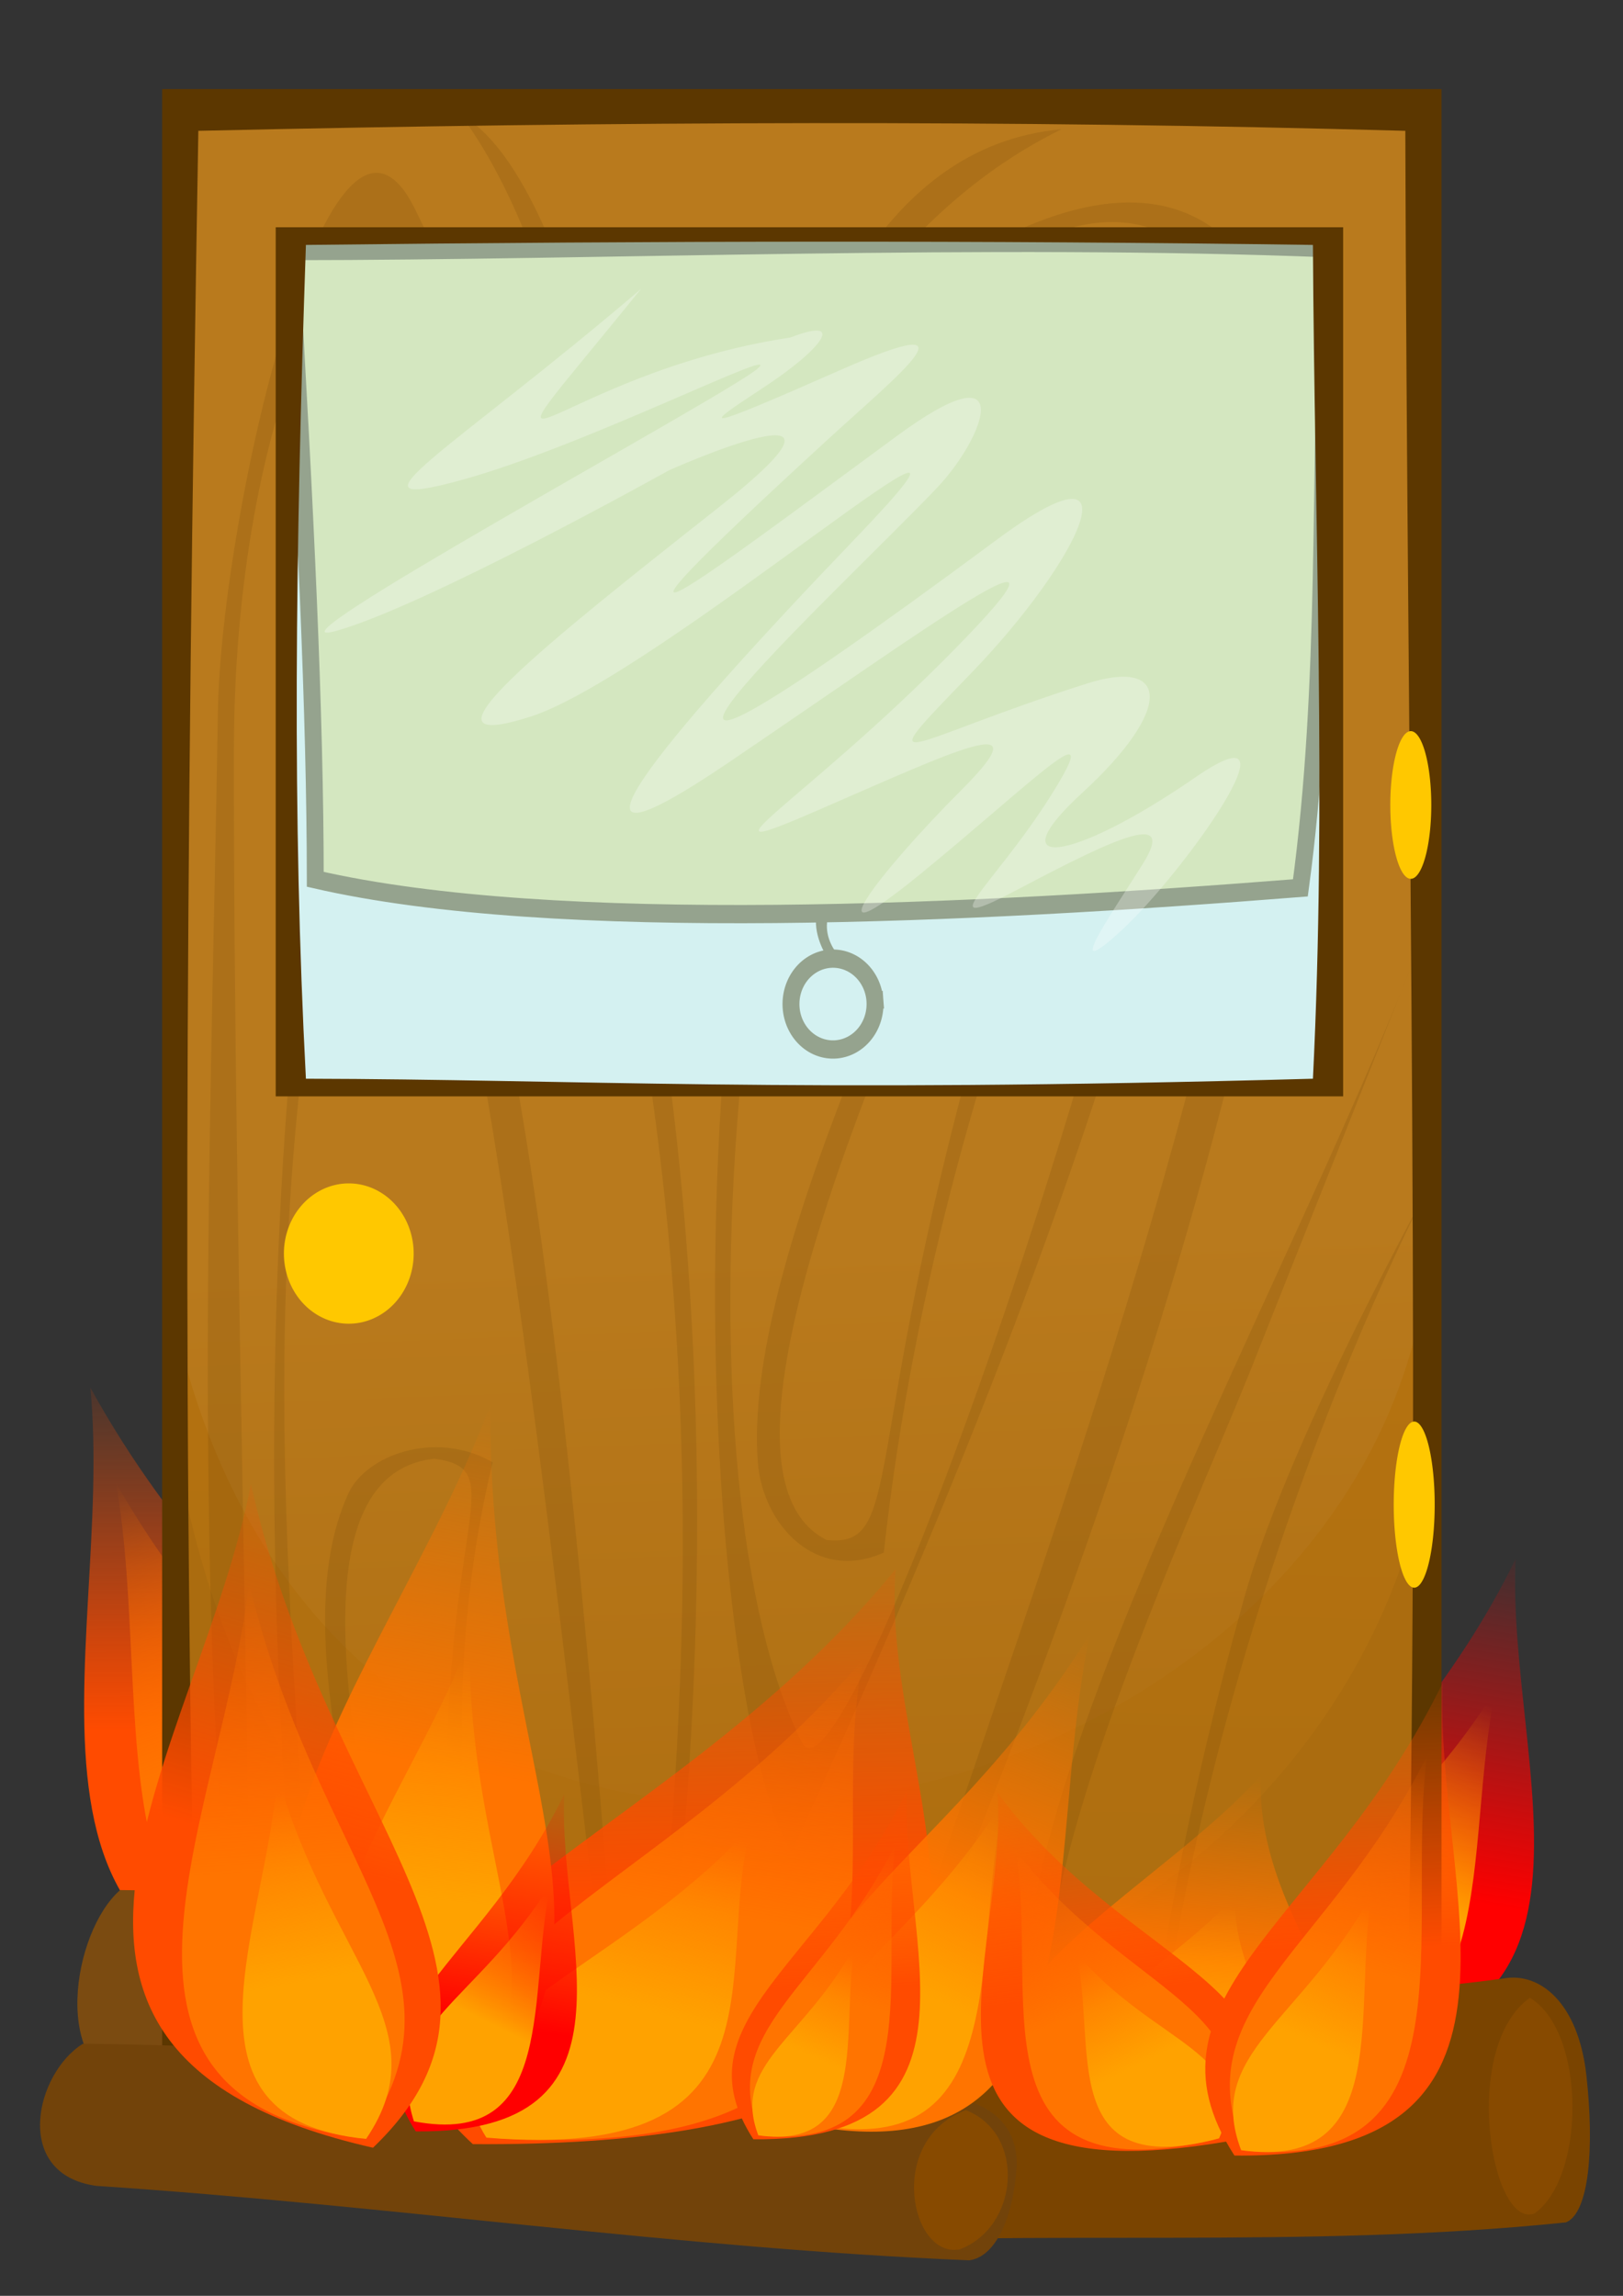 <?xml version="1.0" encoding="UTF-8" standalone="no"?>
<!-- Created with Inkscape (http://www.inkscape.org/) -->

<svg
   xmlns:dc="http://purl.org/dc/elements/1.1/"
   xmlns:cc="http://creativecommons.org/ns#"
   xmlns:rdf="http://www.w3.org/1999/02/22-rdf-syntax-ns#"
   xmlns:svg="http://www.w3.org/2000/svg"
   xmlns="http://www.w3.org/2000/svg"
   xmlns:xlink="http://www.w3.org/1999/xlink"
   xmlns:sodipodi="http://sodipodi.sourceforge.net/DTD/sodipodi-0.dtd"
   xmlns:inkscape="http://www.inkscape.org/namespaces/inkscape"
   width="210mm"
   height="297mm"
   viewBox="0 0 744.094 1052.362"
   id="svg5595"
   version="1.1"
   inkscape:version="0.91 r13725"
   sodipodi:docname="TuerLoeschen.svg">
  <rect x="0" y="0" width="744.094" height="1052.362" fill="#333333" stroke="none"/>
  <defs
     id="defs5597">
    <linearGradient
       inkscape:collect="always"
       id="linearGradient6301">
      <stop
         style="stop-color:#ffa200;stop-opacity:1;"
         offset="0"
         id="stop6303" />
      <stop
         style="stop-color:#ffa200;stop-opacity:0;"
         offset="1"
         id="stop6305" />
    </linearGradient>
    <linearGradient
       inkscape:collect="always"
       id="linearGradient6269">
      <stop
         style="stop-color:#ff0000;stop-opacity:1;"
         offset="0"
         id="stop6271" />
      <stop
         style="stop-color:#ff0000;stop-opacity:0;"
         offset="1"
         id="stop6273" />
    </linearGradient>
    <linearGradient
       inkscape:collect="always"
       id="linearGradient6261">
      <stop
         style="stop-color:#ff4b00;stop-opacity:1;"
         offset="0"
         id="stop6263" />
      <stop
         style="stop-color:#ff4b00;stop-opacity:0;"
         offset="1"
         id="stop6265" />
    </linearGradient>
    <linearGradient
       inkscape:collect="always"
       id="linearGradient6245">
      <stop
         style="stop-color:#ff7400;stop-opacity:1;"
         offset="0"
         id="stop6247" />
      <stop
         style="stop-color:#ff7400;stop-opacity:0;"
         offset="1"
         id="stop6249" />
    </linearGradient>
    <linearGradient
       inkscape:collect="always"
       xlink:href="#linearGradient4386"
       id="linearGradient4384"
       x1="648.801"
       y1="836.857"
       x2="649.78"
       y2="774.948"
       gradientUnits="userSpaceOnUse"
       gradientTransform="matrix(1.108,0,0,1.603,5.784,-731.085)" />
    <linearGradient
       inkscape:collect="always"
       id="linearGradient4386">
      <stop
         style="stop-color:#ab6c0f;stop-opacity:1"
         offset="0"
         id="stop4388" />
      <stop
         style="stop-color:#bf7912;stop-opacity:1"
         offset="1"
         id="stop4390" />
    </linearGradient>
    <linearGradient
       inkscape:collect="always"
       xlink:href="#linearGradient4483"
       id="linearGradient4489"
       x1="650.082"
       y1="820.936"
       x2="651.159"
       y2="851.323"
       gradientUnits="userSpaceOnUse"
       gradientTransform="matrix(1.108,0,0,1.108,5.784,-349.519)" />
    <linearGradient
       inkscape:collect="always"
       id="linearGradient4483">
      <stop
         style="stop-color:#b97a1d;stop-opacity:1"
         offset="0"
         id="stop4485" />
      <stop
         style="stop-color:#af6e10;stop-opacity:1"
         offset="1"
         id="stop4487" />
    </linearGradient>
    <linearGradient
       inkscape:collect="always"
       xlink:href="#linearGradient6245"
       id="linearGradient6251"
       x1="211.122"
       y1="847.301"
       x2="235.366"
       y2="713.961"
       gradientUnits="userSpaceOnUse"
       gradientTransform="matrix(-0.844,-0.537,-0.537,0.844,1272.909,268.629)" />
    <linearGradient
       inkscape:collect="always"
       xlink:href="#linearGradient6261"
       id="linearGradient6267"
       x1="98.995"
       y1="850.332"
       x2="107.076"
       y2="669.514"
       gradientUnits="userSpaceOnUse" />
    <linearGradient
       inkscape:collect="always"
       xlink:href="#linearGradient6269"
       id="linearGradient6275"
       x1="284.863"
       y1="930.134"
       x2="304.056"
       y2="812.956"
       gradientUnits="userSpaceOnUse"
       gradientTransform="translate(-68.69,2.02)" />
    <linearGradient
       inkscape:collect="always"
       xlink:href="#linearGradient6301"
       id="linearGradient6307"
       x1="215.162"
       y1="899.829"
       x2="224.254"
       y2="810.936"
       gradientUnits="userSpaceOnUse"
       gradientTransform="matrix(-0.844,-0.537,-0.537,0.844,1274.662,267.492)" />
    <linearGradient
       gradientTransform="matrix(0.888,-0.46,0.46,0.888,-447.496,208.946)"
       inkscape:collect="always"
       xlink:href="#linearGradient6245"
       id="linearGradient6251-2"
       x1="211.122"
       y1="847.301"
       x2="235.366"
       y2="713.961"
       gradientUnits="userSpaceOnUse" />
    <linearGradient
       gradientTransform="matrix(0.87,-0.493,0.493,0.87,-511.565,224.782)"
       inkscape:collect="always"
       xlink:href="#linearGradient6301"
       id="linearGradient6307-9"
       x1="215.162"
       y1="899.829"
       x2="224.254"
       y2="810.936"
       gradientUnits="userSpaceOnUse" />
    <linearGradient
       inkscape:collect="always"
       xlink:href="#linearGradient6301"
       id="linearGradient6307-4"
       x1="215.162"
       y1="899.829"
       x2="224.254"
       y2="810.936"
       gradientUnits="userSpaceOnUse"
       gradientTransform="matrix(0.731,0,0,0.731,413.799,483.614)" />
    <linearGradient
       inkscape:collect="always"
       xlink:href="#linearGradient6245"
       id="linearGradient6453"
       gradientUnits="userSpaceOnUse"
       gradientTransform="matrix(-0.844,-0.537,-0.537,0.844,1272.909,268.629)"
       x1="211.122"
       y1="847.301"
       x2="235.366"
       y2="713.961" />
    <linearGradient
       inkscape:collect="always"
       xlink:href="#linearGradient6301"
       id="linearGradient6455"
       gradientUnits="userSpaceOnUse"
       gradientTransform="matrix(-0.844,-0.537,-0.537,0.844,1274.662,267.492)"
       x1="215.162"
       y1="899.829"
       x2="224.254"
       y2="810.936" />
    <linearGradient
       inkscape:collect="always"
       xlink:href="#linearGradient6261"
       id="linearGradient6267-1"
       x1="98.995"
       y1="850.332"
       x2="107.076"
       y2="669.514"
       gradientUnits="userSpaceOnUse" />
    <linearGradient
       inkscape:collect="always"
       xlink:href="#linearGradient6245"
       id="linearGradient6506"
       gradientUnits="userSpaceOnUse"
       gradientTransform="matrix(0.888,-0.46,0.46,0.888,-447.496,208.946)"
       x1="211.122"
       y1="847.301"
       x2="235.366"
       y2="713.961" />
    <linearGradient
       inkscape:collect="always"
       xlink:href="#linearGradient6301"
       id="linearGradient6508"
       gradientUnits="userSpaceOnUse"
       gradientTransform="matrix(0.87,-0.493,0.493,0.87,-511.565,224.782)"
       x1="215.162"
       y1="899.829"
       x2="224.254"
       y2="810.936" />
    <linearGradient
       inkscape:collect="always"
       xlink:href="#linearGradient6245"
       id="linearGradient6547"
       gradientUnits="userSpaceOnUse"
       gradientTransform="matrix(-0.844,-0.537,-0.537,0.844,1272.909,268.629)"
       x1="211.122"
       y1="847.301"
       x2="235.366"
       y2="713.961" />
    <linearGradient
       inkscape:collect="always"
       xlink:href="#linearGradient6301"
       id="linearGradient6549"
       gradientUnits="userSpaceOnUse"
       gradientTransform="matrix(-0.844,-0.537,-0.537,0.844,1274.662,267.492)"
       x1="215.162"
       y1="899.829"
       x2="224.254"
       y2="810.936" />
    <linearGradient
       inkscape:collect="always"
       xlink:href="#linearGradient6261"
       id="linearGradient6267-1-5"
       x1="98.995"
       y1="850.332"
       x2="107.076"
       y2="669.514"
       gradientUnits="userSpaceOnUse" />
    <linearGradient
       inkscape:collect="always"
       xlink:href="#linearGradient6245"
       id="linearGradient6600"
       gradientUnits="userSpaceOnUse"
       gradientTransform="matrix(0.888,-0.46,0.46,0.888,-447.496,208.946)"
       x1="211.122"
       y1="847.301"
       x2="235.366"
       y2="713.961" />
    <linearGradient
       inkscape:collect="always"
       xlink:href="#linearGradient6301"
       id="linearGradient6602"
       gradientUnits="userSpaceOnUse"
       gradientTransform="matrix(0.87,-0.493,0.493,0.87,-511.565,224.782)"
       x1="215.162"
       y1="899.829"
       x2="224.254"
       y2="810.936" />
    <linearGradient
       inkscape:collect="always"
       xlink:href="#linearGradient6261"
       id="linearGradient6267-4"
       x1="98.995"
       y1="850.332"
       x2="107.076"
       y2="669.514"
       gradientUnits="userSpaceOnUse" />
    <linearGradient
       inkscape:collect="always"
       xlink:href="#linearGradient6245"
       id="linearGradient6653"
       gradientUnits="userSpaceOnUse"
       gradientTransform="matrix(0.888,-0.46,0.46,0.888,-447.496,208.946)"
       x1="211.122"
       y1="847.301"
       x2="235.366"
       y2="713.961" />
    <linearGradient
       inkscape:collect="always"
       xlink:href="#linearGradient6301"
       id="linearGradient6655"
       gradientUnits="userSpaceOnUse"
       gradientTransform="matrix(0.87,-0.493,0.493,0.87,-511.565,224.782)"
       x1="215.162"
       y1="899.829"
       x2="224.254"
       y2="810.936" />
    <linearGradient
       inkscape:collect="always"
       xlink:href="#linearGradient6261"
       id="linearGradient6267-1-2"
       x1="98.995"
       y1="850.332"
       x2="107.076"
       y2="669.514"
       gradientUnits="userSpaceOnUse" />
    <linearGradient
       inkscape:collect="always"
       xlink:href="#linearGradient6245"
       id="linearGradient6706"
       gradientUnits="userSpaceOnUse"
       gradientTransform="matrix(0.888,-0.46,0.46,0.888,-447.496,208.946)"
       x1="211.122"
       y1="847.301"
       x2="235.366"
       y2="713.961" />
    <linearGradient
       inkscape:collect="always"
       xlink:href="#linearGradient6301"
       id="linearGradient6708"
       gradientUnits="userSpaceOnUse"
       gradientTransform="matrix(0.87,-0.493,0.493,0.87,-511.565,224.782)"
       x1="215.162"
       y1="899.829"
       x2="224.254"
       y2="810.936" />
    <linearGradient
       inkscape:collect="always"
       xlink:href="#linearGradient6261"
       id="linearGradient6267-1-2-6"
       x1="98.995"
       y1="850.332"
       x2="107.076"
       y2="669.514"
       gradientUnits="userSpaceOnUse" />
    <linearGradient
       inkscape:collect="always"
       xlink:href="#linearGradient6261"
       id="linearGradient6267-4-8"
       x1="112.234"
       y1="780.426"
       x2="79.395"
       y2="648.692"
       gradientUnits="userSpaceOnUse" />
    <linearGradient
       inkscape:collect="always"
       xlink:href="#linearGradient6245"
       id="linearGradient6653-4"
       gradientUnits="userSpaceOnUse"
       gradientTransform="matrix(0.888,-0.46,0.46,0.888,-447.496,208.946)"
       x1="211.122"
       y1="847.301"
       x2="235.366"
       y2="713.961" />
    <linearGradient
       inkscape:collect="always"
       xlink:href="#linearGradient6301"
       id="linearGradient6655-5"
       gradientUnits="userSpaceOnUse"
       gradientTransform="matrix(0.87,-0.493,0.493,0.87,-511.565,224.782)"
       x1="215.162"
       y1="899.829"
       x2="224.254"
       y2="810.936" />
    <linearGradient
       inkscape:collect="always"
       xlink:href="#linearGradient6261"
       id="linearGradient6267-1-1"
       x1="102.047"
       y1="762.907"
       x2="107.076"
       y2="669.514"
       gradientUnits="userSpaceOnUse" />
    <linearGradient
       inkscape:collect="always"
       xlink:href="#linearGradient6245"
       id="linearGradient6506-2"
       gradientUnits="userSpaceOnUse"
       gradientTransform="matrix(0.888,-0.46,0.46,0.888,-491.674,203.741)"
       x1="211.122"
       y1="847.301"
       x2="235.366"
       y2="713.961" />
    <linearGradient
       inkscape:collect="always"
       xlink:href="#linearGradient6301"
       id="linearGradient6937"
       gradientUnits="userSpaceOnUse"
       gradientTransform="matrix(0.87,-0.493,0.493,0.87,-511.565,224.782)"
       x1="215.162"
       y1="899.829"
       x2="224.254"
       y2="810.936" />
    <linearGradient
       inkscape:collect="always"
       xlink:href="#linearGradient6269"
       id="linearGradient6275-3"
       x1="284.863"
       y1="930.134"
       x2="304.056"
       y2="812.956"
       gradientUnits="userSpaceOnUse"
       gradientTransform="matrix(0.994,-0.107,0.107,0.994,615.045,31.525)" />
    <linearGradient
       inkscape:collect="always"
       xlink:href="#linearGradient6301"
       id="linearGradient6942"
       x1="215.162"
       y1="899.829"
       x2="224.254"
       y2="810.936"
       gradientUnits="userSpaceOnUse"
       gradientTransform="matrix(0.731,0,0,0.731,413.799,483.614)" />
    <linearGradient
       inkscape:collect="always"
       xlink:href="#linearGradient6245"
       id="linearGradient6944"
       x1="211.122"
       y1="847.301"
       x2="235.366"
       y2="713.961"
       gradientUnits="userSpaceOnUse"
       gradientTransform="matrix(-0.844,-0.537,-0.537,0.844,1272.909,268.629)" />
    <linearGradient
       inkscape:collect="always"
       xlink:href="#linearGradient6301"
       id="linearGradient6946"
       x1="215.162"
       y1="899.829"
       x2="224.254"
       y2="810.936"
       gradientUnits="userSpaceOnUse"
       gradientTransform="matrix(-0.844,-0.537,-0.537,0.844,1274.662,267.492)" />
    <linearGradient
       inkscape:collect="always"
       xlink:href="#linearGradient6245"
       id="linearGradient6972"
       gradientUnits="userSpaceOnUse"
       gradientTransform="matrix(-0.844,-0.537,-0.537,0.844,1272.909,268.629)"
       x1="211.122"
       y1="847.301"
       x2="235.366"
       y2="713.961" />
    <linearGradient
       inkscape:collect="always"
       xlink:href="#linearGradient6301"
       id="linearGradient6974"
       gradientUnits="userSpaceOnUse"
       gradientTransform="matrix(-0.844,-0.537,-0.537,0.844,1274.662,267.492)"
       x1="215.162"
       y1="899.829"
       x2="224.254"
       y2="810.936" />
    <linearGradient
       inkscape:collect="always"
       xlink:href="#linearGradient6301"
       id="linearGradient6976"
       gradientUnits="userSpaceOnUse"
       gradientTransform="matrix(-0.655,-0.324,-0.324,0.655,1412.754,405.834)"
       x1="215.162"
       y1="899.829"
       x2="224.254"
       y2="810.936" />
    <linearGradient
       inkscape:collect="always"
       xlink:href="#linearGradient6301"
       id="linearGradient6978"
       gradientUnits="userSpaceOnUse"
       gradientTransform="matrix(0.87,-0.493,0.493,0.87,-511.565,224.782)"
       x1="215.162"
       y1="899.829"
       x2="224.254"
       y2="810.936" />
    <linearGradient
       inkscape:collect="always"
       xlink:href="#linearGradient6245"
       id="linearGradient6980"
       gradientUnits="userSpaceOnUse"
       gradientTransform="matrix(0.888,-0.46,0.46,0.888,-447.496,208.946)"
       x1="211.122"
       y1="847.301"
       x2="235.366"
       y2="713.961" />
    <linearGradient
       inkscape:collect="always"
       xlink:href="#linearGradient6301"
       id="linearGradient6982"
       gradientUnits="userSpaceOnUse"
       gradientTransform="matrix(0.87,-0.493,0.493,0.87,-511.565,224.782)"
       x1="215.162"
       y1="899.829"
       x2="224.254"
       y2="810.936" />
    <linearGradient
       inkscape:collect="always"
       xlink:href="#linearGradient6261"
       id="linearGradient6267-1-1-8"
       x1="102.047"
       y1="762.907"
       x2="107.076"
       y2="669.514"
       gradientUnits="userSpaceOnUse" />
    <linearGradient
       inkscape:collect="always"
       xlink:href="#linearGradient6245"
       id="linearGradient7154"
       gradientUnits="userSpaceOnUse"
       gradientTransform="matrix(0.888,-0.46,0.46,0.888,-491.674,203.741)"
       x1="211.122"
       y1="847.301"
       x2="235.366"
       y2="713.961" />
    <linearGradient
       inkscape:collect="always"
       xlink:href="#linearGradient6301"
       id="linearGradient7156"
       gradientUnits="userSpaceOnUse"
       gradientTransform="matrix(0.87,-0.493,0.493,0.87,-511.565,224.782)"
       x1="215.162"
       y1="899.829"
       x2="224.254"
       y2="810.936" />
    <linearGradient
       inkscape:collect="always"
       xlink:href="#linearGradient6261"
       id="linearGradient6267-1-1-8-7"
       x1="102.047"
       y1="762.907"
       x2="107.076"
       y2="669.514"
       gradientUnits="userSpaceOnUse" />
    <linearGradient
       inkscape:collect="always"
       xlink:href="#linearGradient6245"
       id="linearGradient7207"
       gradientUnits="userSpaceOnUse"
       gradientTransform="matrix(0.888,-0.46,0.46,0.888,-491.674,203.741)"
       x1="211.122"
       y1="847.301"
       x2="235.366"
       y2="713.961" />
    <linearGradient
       inkscape:collect="always"
       xlink:href="#linearGradient6301"
       id="linearGradient7209"
       gradientUnits="userSpaceOnUse"
       gradientTransform="matrix(0.87,-0.493,0.493,0.87,-511.565,224.782)"
       x1="215.162"
       y1="899.829"
       x2="224.254"
       y2="810.936" />
    <linearGradient
       inkscape:collect="always"
       xlink:href="#linearGradient6261"
       id="linearGradient6267-0"
       x1="98.995"
       y1="850.332"
       x2="107.076"
       y2="669.514"
       gradientUnits="userSpaceOnUse" />
    <linearGradient
       inkscape:collect="always"
       xlink:href="#linearGradient6245"
       id="linearGradient7474"
       gradientUnits="userSpaceOnUse"
       gradientTransform="matrix(0.888,-0.46,0.46,0.888,-447.496,208.946)"
       x1="211.122"
       y1="847.301"
       x2="235.366"
       y2="713.961" />
    <linearGradient
       inkscape:collect="always"
       xlink:href="#linearGradient6301"
       id="linearGradient7476"
       gradientUnits="userSpaceOnUse"
       gradientTransform="matrix(0.87,-0.493,0.493,0.87,-511.565,224.782)"
       x1="215.162"
       y1="899.829"
       x2="224.254"
       y2="810.936" />
    <linearGradient
       inkscape:collect="always"
       xlink:href="#linearGradient6269"
       id="linearGradient6275-2"
       x1="284.863"
       y1="930.134"
       x2="304.056"
       y2="812.956"
       gradientUnits="userSpaceOnUse"
       gradientTransform="translate(-68.69,2.02)" />
    <linearGradient
       inkscape:collect="always"
       xlink:href="#linearGradient6301"
       id="linearGradient7516"
       gradientUnits="userSpaceOnUse"
       gradientTransform="matrix(0.731,0,0,0.731,413.799,483.614)"
       x1="215.162"
       y1="899.829"
       x2="224.254"
       y2="810.936" />
  </defs>
  <sodipodi:namedview
     id="base"
     pagecolor="#ffffff"
     bordercolor="#666666"
     borderopacity="1.0"
     inkscape:pageopacity="0.0"
     inkscape:pageshadow="2"
     inkscape:zoom="0.35"
     inkscape:cx="92.474691"
     inkscape:cy="486.34052"
     inkscape:document-units="px"
     inkscape:current-layer="layer1"
     showgrid="false"
     inkscape:window-width="1536"
     inkscape:window-height="803"
     inkscape:window-x="-8"
     inkscape:window-y="-8"
     inkscape:window-maximized="1" />
  <g
     inkscape:label="Ebene 1"
     inkscape:groupmode="layer"
     id="layer1">
    <g
       id="g7518"
       transform="matrix(0.98,0,0,0.98,-2.439,26.019)">
      <g
         id="g6403-4"
         transform="matrix(-1.226,-0.78,-0.78,1.226,2252.635,-94.834)">
        <path
           transform="matrix(-0.844,-0.537,-0.537,0.844,1237.905,463.359)"
           sodipodi:nodetypes="ccc"
           inkscape:connector-curvature="0"
           id="path6213-1-3"
           d="m 163.075,979.63 c 109.827,1.073 66.232,-89.64 69.428,-157.592 -38.559,79.356 -103.905,104.263 -69.428,157.592 z"
           style="fill:url(#linearGradient6275-2);fill-opacity:1;fill-rule:evenodd;stroke:none;stroke-width:1px;stroke-linecap:butt;stroke-linejoin:miter;stroke-opacity:1" />
        <path
           style="fill:url(#linearGradient7516);fill-opacity:1;fill-rule:evenodd;stroke:none;stroke-width:1px;stroke-linecap:butt;stroke-linejoin:miter;stroke-opacity:1"
           d="m 577.443,1199.103 c -64.019,-25.494 -12.3,-79.215 5.646,-128.026 -0.756,65.328 29.892,98.559 -5.646,128.026 z"
           id="path6213-8-5-6-9"
           inkscape:connector-curvature="0"
           sodipodi:nodetypes="ccc" />
      </g>
      <g
         id="g6363-86"
         transform="matrix(0.999,-0.05,0.05,0.999,-32.051,-54.846)">
        <path
           transform="translate(-40,-8.571)"
           sodipodi:nodetypes="ccc"
           inkscape:connector-curvature="0"
           id="path6213-13"
           d="M 210.112,977.611 C 8.773,979.579 88.692,813.279 82.833,688.707 153.521,834.185 273.316,879.846 210.112,977.611 Z"
           style="fill:url(#linearGradient6267-0);fill-opacity:1;fill-rule:evenodd;stroke:none;stroke-width:1px;stroke-linecap:butt;stroke-linejoin:miter;stroke-opacity:1" />
        <path
           transform="translate(-40,-8.571)"
           sodipodi:nodetypes="ccc"
           inkscape:connector-curvature="0"
           id="path6213-8-6-6"
           d="M 204.007,974.543 C 62.04,988.586 106.017,840.599 92.568,733.777 153.339,854.611 241.31,886.549 204.007,974.543 Z"
           style="fill:url(#linearGradient7474);fill-opacity:1;fill-rule:evenodd;stroke:none;stroke-width:1px;stroke-linecap:butt;stroke-linejoin:miter;stroke-opacity:1" />
        <path
           style="fill:url(#linearGradient7476);fill-opacity:1;fill-rule:evenodd;stroke:none;stroke-width:1px;stroke-linecap:butt;stroke-linejoin:miter;stroke-opacity:1"
           d="M 166.03,965.77 C 72.642,978.637 97.934,879.805 86.348,809.609 c 43.188,78.25 102.086,97.112 79.682,156.161 z"
           id="path6213-8-5-9-8"
           inkscape:connector-curvature="0"
           sodipodi:nodetypes="ccc" />
      </g>
      <g
         id="g6714-3"
         transform="matrix(1,0,0,1.395,17.47,-439.028)">
        <path
           style="fill:#7b4b11;fill-opacity:1;fill-rule:evenodd;stroke:none;stroke-width:1px;stroke-linecap:butt;stroke-linejoin:miter;stroke-opacity:1"
           d="m 41.256,929.404 c 133.614,0.777 268.999,22.381 401.958,25.32 18.99,0 36.398,11.078 34.815,33.233 -1.583,22.155 -9.495,41.145 -22.155,42.728 C 319.03,1024.988 184.563,1004.899 47.586,995.869 8.071,990.495 18.973,943.215 41.256,929.404 Z"
           id="path6710-3"
           inkscape:connector-curvature="0"
           sodipodi:nodetypes="ccsccc" />
        <path
           style="fill:#874a00;fill-opacity:1;fill-rule:evenodd;stroke:none;stroke-width:1px;stroke-linecap:butt;stroke-linejoin:miter;stroke-opacity:1"
           d="m 454.367,960.438 c -37.431,13.726 -26.015,69.475 -2.933,65.121 27.582,-10.254 31.353,-53.903 2.933,-65.121 z"
           id="path6712-3"
           inkscape:connector-curvature="0"
           sodipodi:nodetypes="ccc" />
      </g>
      <g
         id="g4898"
         transform="matrix(8.683,0,0,9.386,-5932.373,-4702.612)">
        <path
           style="fill:#ab6c0f;fill-opacity:1;fill-rule:evenodd;stroke:none;stroke-width:0.235px;stroke-linecap:butt;stroke-linejoin:miter;stroke-opacity:1"
           d="m 693.053,604.145 0.368,-100.428 66.583,0.366 0.184,100.245 z"
           id="path4251"
           inkscape:connector-curvature="0" />
        <path
           style="fill:url(#linearGradient4384);fill-opacity:1;fill-rule:evenodd;stroke:none;stroke-width:0.235px;stroke-linecap:butt;stroke-linejoin:miter;stroke-opacity:1"
           d="m 693.019,503.674 0.26,68.137 c 9.018,42.297 62.638,29.909 67.371,-1.882 l -0.78,-66.255 z"
           id="path4376"
           inkscape:connector-curvature="0"
           sodipodi:nodetypes="ccccc" />
        <path
           style="fill:url(#linearGradient4489);fill-opacity:1;fill-rule:evenodd;stroke:none;stroke-width:0.235px;stroke-linecap:butt;stroke-linejoin:miter;stroke-opacity:1"
           d="m 692.649,503.371 0.26,60.636 c 9.018,37.641 62.638,26.617 67.371,-1.675 l -0.78,-58.961 z"
           id="path4376-8"
           inkscape:connector-curvature="0"
           sodipodi:nodetypes="ccccc" />
        <path
           style="fill:#5c3700;fill-opacity:0.14;fill-rule:evenodd;stroke:none;stroke-width:0.235px;stroke-linecap:butt;stroke-linejoin:miter;stroke-opacity:1"
           d="m 702.034,538.569 c -6.14,26.745 -1.556,44.663 -1.776,65.153 -0.478,-4.126 -0.986,-10.253 -1.295,-14.467 -1.551,-21.161 -0.181,-37.024 1.125,-46.221 0.688,-4.848 1.635,-8.027 3.129,-8.309 6.323,-1.196 10.51,23.646 13.939,68.968 -1.563,-3.57 -8.704,-83.645 -15.122,-65.124 z"
           id="path4394"
           inkscape:connector-curvature="0"
           sodipodi:nodetypes="ccssscc" />
        <path
           style="fill:#5c3700;fill-opacity:0.14;fill-rule:evenodd;stroke:none;stroke-width:0.235px;stroke-linecap:butt;stroke-linejoin:miter;stroke-opacity:1"
           d="m 729.425,604.558 c 32.626,-68.761 31.289,-108.063 5.38,-93.115 -17.38,23.764 -13.538,72.132 -8.65,79.037 41.721,-83.864 15.251,-87.533 11.225,-55.31 -0.368,7.909 0.552,-8.645 4.23,-12.875 20.043,-21.173 -11.672,68.742 -14.908,62.717 -6.773,-12.61 -4.927,-48.847 8.103,-72.098 17.398,-13.191 20.902,12.668 16.37,24.831 -4.831,23.388 -14.155,44.53 -21.75,66.813 z"
           id="path4396"
           inkscape:connector-curvature="0"
           sodipodi:nodetypes="cccccsccc" />
        <path
           style="fill:#5c3700;fill-opacity:0.14;fill-rule:evenodd;stroke:none;stroke-width:0.235px;stroke-linecap:butt;stroke-linejoin:miter;stroke-opacity:1"
           d="m 708.319,503.901 c 11.246,14.013 9.049,53.044 13.611,36.051 4.901,-14.8 4.598,-22.991 8.645,-27.59 4.046,-4.598 7.725,-6.622 10.116,-7.725 -19.315,1.627 -17.437,39.024 -20.735,36.6 -1.501,-15.74 -5.604,-34.245 -11.637,-37.336 z"
           id="path4398"
           inkscape:connector-curvature="0"
           sodipodi:nodetypes="ccsccc" />
        <path
           style="fill:#5c3700;fill-opacity:0.14;fill-rule:evenodd;stroke:none;stroke-width:0.235px;stroke-linecap:butt;stroke-linejoin:miter;stroke-opacity:1"
           d="m 745.401,517.728 c -7.243,17.18 -22.09,41.218 -21.063,53.368 0.255,3.011 3.077,6 6.783,4.471 3.238,-27.287 16.383,-48.918 16.207,-48.376 0,0 -8.603,14.068 -11.177,22.613 -6.295,20.905 -3.928,25.549 -8.121,25.133 -7.952,-3.741 5.159,-28.564 8.956,-37.658 3.681,-8.564 8.415,-19.552 8.415,-19.552 z"
           id="path4400-3-6"
           inkscape:connector-curvature="0"
           sodipodi:nodetypes="csccsccc" />
        <path
           style="fill:#5c3700;fill-opacity:0.14;fill-rule:evenodd;stroke:none;stroke-width:0.235px;stroke-linecap:butt;stroke-linejoin:miter;stroke-opacity:1"
           d="m 705.56,604.144 c -1.695,-11.866 -6.91,-24.189 -3.285,-31.526 0.931,-1.885 4.65,-3.202 7.772,-1.552 -4.625,17.763 1.852,33.808 1.837,33.435 0,0 -4.265,-10.446 -4.312,-16.298 -0.115,-14.317 3.471,-16.798 -0.667,-17.315 -8.686,0.876 -3.145,18.922 -2.081,25.347 1.104,6.07 0.736,7.909 0.736,7.909 z"
           id="path4400"
           inkscape:connector-curvature="0"
           sodipodi:nodetypes="csccsccc" />
        <path
           style="fill:#5c3700;fill-opacity:0.14;fill-rule:evenodd;stroke:none;stroke-width:0.235px;stroke-linecap:butt;stroke-linejoin:miter;stroke-opacity:1"
           d="m 759.761,545.84 c -7.243,17.18 -22.09,41.218 -21.063,53.368 0.255,3.011 3.077,6 6.783,4.471 3.238,-27.287 16.383,-48.918 16.207,-48.376 0,0 -8.603,14.068 -11.177,22.613 -6.295,20.905 -3.928,25.549 -8.121,25.133 -7.952,-3.741 5.159,-28.564 8.956,-37.658 3.681,-8.564 8.415,-19.552 8.415,-19.552 z"
           id="path4400-3"
           inkscape:connector-curvature="0"
           sodipodi:nodetypes="csccsccc" />
        <path
           style="fill:#5c3700;fill-opacity:0.14;fill-rule:evenodd;stroke:none;stroke-width:0.235px;stroke-linecap:butt;stroke-linejoin:miter;stroke-opacity:1"
           d="m 721.286,604.19 c -1.227,-2.703 4.089,-14.197 6.024,-12.553 0.644,0.736 1.242,5.702 1.288,7.173 -0.238,1.33 0.026,5.608 -2.023,5.702 1.774,-2.092 1.559,-13.297 0.046,-12.277 -4.066,2.739 -4.815,10.804 -5.196,12.094 l -0.046,0 z"
           id="path4432"
           inkscape:connector-curvature="0"
           sodipodi:nodetypes="ccccsccc" />
        <path
           style="fill:#5c3700;fill-opacity:1;fill-rule:evenodd;stroke:none;stroke-width:0.235px;stroke-linecap:butt;stroke-linejoin:miter;stroke-opacity:1"
           d="m 692.239,502.634 0,102.487 68.931,0 0,-102.487 z m 1.951,2.081 c 22.633,-0.473 43.831,-0.55 65.03,0 0.097,32.775 0.891,65.55 0,98.325 -34.095,1.721 -47.768,0.064 -65.03,0 -0.894,-30.965 -0.684,-61.667 0,-98.325 z"
           id="rect4233"
           inkscape:connector-curvature="0"
           sodipodi:nodetypes="cccccccccc" />
        <g
           id="g4371"
           transform="matrix(1.108,0,0,1.108,5.998,-346.724)">
          <path
             d="m 681.063,798.521 a 0.996,3.321 0 0 1 -0.917,3.558 0.996,3.321 0 0 1 -1.07,-3.046 0.996,3.321 0 0 1 0.911,-3.575 0.996,3.321 0 0 1 1.075,3.026"
             sodipodi:open="true"
             sodipodi:end="6.1977863"
             sodipodi:start="6.208747"
             sodipodi:ry="3.3210239"
             sodipodi:rx="0.99630713"
             sodipodi:cy="798.7677"
             sodipodi:cx="680.0694"
             sodipodi:type="arc"
             id="path4283"
             style="opacity:1;fill:#ffc800;fill-opacity:1;fill-rule:evenodd;stroke:none;stroke-width:0.4;stroke-linecap:square;stroke-linejoin:miter;stroke-miterlimit:4;stroke-dasharray:none;stroke-dashoffset:0;stroke-opacity:1" />
          <path
             d="m 681.229,829.957 a 0.996,3.736 0 0 1 -0.917,4.003 0.996,3.736 0 0 1 -1.07,-3.427 0.996,3.736 0 0 1 0.911,-4.022 0.996,3.736 0 0 1 1.075,3.405"
             sodipodi:open="true"
             sodipodi:end="6.1977863"
             sodipodi:start="6.208747"
             sodipodi:ry="3.7361519"
             sodipodi:rx="0.99630713"
             sodipodi:cy="830.23438"
             sodipodi:cx="680.23541"
             sodipodi:type="arc"
             id="path4283-9"
             style="opacity:1;fill:#ffc800;fill-opacity:1;fill-rule:evenodd;stroke:none;stroke-width:0.4;stroke-linecap:square;stroke-linejoin:miter;stroke-miterlimit:4;stroke-dasharray:none;stroke-dashoffset:0;stroke-opacity:1" />
          <path
             d="m 631.574,818.708 a 3.155,3.155 0 0 1 -2.903,3.38 3.155,3.155 0 0 1 -3.388,-2.894 3.155,3.155 0 0 1 2.884,-3.396 3.155,3.155 0 0 1 3.404,2.875"
             sodipodi:open="true"
             sodipodi:end="6.1977863"
             sodipodi:start="6.208747"
             sodipodi:ry="3.1549728"
             sodipodi:rx="3.1549728"
             sodipodi:cy="818.94287"
             sodipodi:cx="628.42743"
             sodipodi:type="arc"
             id="path4300"
             style="opacity:1;fill:#ffc800;fill-opacity:1;fill-rule:evenodd;stroke:none;stroke-width:0.4;stroke-linecap:square;stroke-linejoin:miter;stroke-miterlimit:4;stroke-dasharray:none;stroke-dashoffset:0;stroke-opacity:1" />
        </g>
        <path
           style="fill:#5c3700;fill-opacity:0.14;fill-rule:evenodd;stroke:none;stroke-width:0.235px;stroke-linecap:butt;stroke-linejoin:miter;stroke-opacity:1"
           d="m 696.904,603.56 c 0.342,-10.38 -0.837,-43.828 -0.798,-68.024 0.029,-18.208 7.398,-29.82 10.128,-23.845 21.8,47.711 11.452,83.221 12.52,92.909 -1.147,-0.115 11.603,-49.963 -12.887,-95.978 -4.517,-8.488 -10.452,15.029 -10.624,25.075 -0.382,22.257 -1.607,47.148 1.662,69.863 z"
           id="path4392"
           inkscape:connector-curvature="0"
           sodipodi:nodetypes="csscssc" />
        <g
           id="g4362"
           transform="matrix(1.212,0,0,1.212,-61.005,-429.384)">
          <path
             inkscape:connector-curvature="0"
             id="path4251-0"
             d="m 627.016,810.142 0.254,-35.037 45.923,0.128 0.127,34.973 z"
             style="fill:#ffffff;fill-opacity:1;fill-rule:evenodd;stroke:none;stroke-width:0.235px;stroke-linecap:butt;stroke-linejoin:miter;stroke-opacity:1" />
          <path
             sodipodi:nodetypes="ccccc"
             inkscape:connector-curvature="0"
             id="path4328"
             d="m 628.296,801.484 c 10.66,2.268 29.258,1.413 43.793,0.352 1.234,-8.448 0.821,-16.725 1.232,-26.301 -15.111,-0.55 -32.251,0.114 -46.143,0.117 0.683,10.664 1.115,19.019 1.118,25.831 z"
             style="fill:#ffe580;fill-opacity:1;fill-rule:evenodd;stroke:#5c3700;stroke-width:0.751;stroke-linecap:butt;stroke-linejoin:miter;stroke-miterlimit:4;stroke-dasharray:none;stroke-opacity:1" />
          <path
             d="m 653.174,806.475 a 1.868,1.868 0 0 1 -1.719,2.001 1.868,1.868 0 0 1 -2.006,-1.713 1.868,1.868 0 0 1 1.708,-2.011 1.868,1.868 0 0 1 2.016,1.702"
             sodipodi:open="true"
             sodipodi:end="6.1977863"
             sodipodi:start="6.208747"
             sodipodi:ry="1.868076"
             sodipodi:rx="1.868076"
             sodipodi:cy="806.61359"
             sodipodi:cx="651.3114"
             sodipodi:type="arc"
             id="path4330"
             style="opacity:1;fill:none;fill-opacity:1;fill-rule:evenodd;stroke:#5c3700;stroke-width:0.751;stroke-linecap:square;stroke-linejoin:miter;stroke-miterlimit:4;stroke-dasharray:none;stroke-dashoffset:0;stroke-opacity:1" />
          <path
             sodipodi:nodetypes="ccccc"
             inkscape:connector-curvature="0"
             id="path4332"
             d="m 651.048,804.659 c 0.056,0.105 -0.612,-0.766 -0.479,-1.68 0.195,-0.102 0.525,0.022 0.525,0.022 -0.189,0.693 0.148,1.242 0.394,1.546 -0.301,0.048 -0.414,0.102 -0.44,0.111 z"
             style="fill:#5c3700;fill-opacity:1;fill-rule:evenodd;stroke:none;stroke-width:0.235px;stroke-linecap:butt;stroke-linejoin:miter;stroke-opacity:1" />
          <path
             inkscape:connector-curvature="0"
             id="path4251-0-0"
             d="m 626.779,809.944 0.254,-35.037 45.923,0.128 0.127,34.973 z"
             style="fill:#bae8e8;fill-opacity:0.61;fill-rule:evenodd;stroke:none;stroke-width:0.235px;stroke-linecap:butt;stroke-linejoin:miter;stroke-opacity:0.6" />
          <path
             sodipodi:nodetypes="cccccccccc"
             inkscape:connector-curvature="0"
             id="rect4233-1"
             d="m 626.537,774.674 0,35.734 47.452,0 0,-35.734 z m 1.343,0.726 c 15.58,-0.165 30.173,-0.192 44.766,0 0.067,11.428 0.613,22.855 0,34.283 -23.471,0.6 -32.883,0.022 -44.766,0 -0.615,-10.796 -0.471,-21.501 0,-34.283 z"
             style="fill:#5c3700;fill-opacity:1;fill-rule:evenodd;stroke:none;stroke-width:0.235px;stroke-linecap:butt;stroke-linejoin:miter;stroke-opacity:1" />
          <path
             sodipodi:nodetypes="cssscssssssssssssssssssssssccc"
             inkscape:connector-curvature="0"
             id="path4360"
             d="m 642.798,777.192 c -8.497,6.71 -13.615,9.285 -8.074,7.893 5.541,-1.392 14.587,-5.679 13.223,-4.59 -1.364,1.089 -22.738,11.807 -18.735,10.779 4.004,-1.028 14.813,-6.609 14.813,-6.609 0,0 9.888,-4.082 2.22,1.515 -7.667,5.597 -14.08,10.302 -8.376,8.614 5.704,-1.688 23.224,-15.807 14.455,-7.345 -8.769,8.462 -14.414,14.72 -5.666,9.241 8.748,-5.479 16.703,-10.905 9.975,-4.587 -6.728,6.318 -11.998,8.951 -5.993,6.542 6.006,-2.409 10.075,-4.249 6.377,-0.83 -3.698,3.419 -6.876,7.279 -1.798,3.435 5.078,-3.844 8.323,-6.959 5.781,-3.214 -2.542,3.746 -5.639,5.901 -1.328,3.795 4.311,-2.106 6.916,-3.194 5.402,-0.967 -1.514,2.228 -3.618,5.006 -0.914,2.699 2.704,-2.307 8.212,-9.431 3.269,-6.277 -5.634,3.594 -8.816,3.85 -5.027,0.633 4.064,-3.451 3.848,-5.563 0.177,-4.479 -8.207,2.424 -9.861,4.104 -5.089,-0.468 4.675,-4.478 7.672,-9.953 1.09,-5.443 -23.242,15.926 -6.759,1.874 -2.633,-2.153 2.079,-2.029 3.683,-5.844 -1.788,-2.126 -8.424,5.724 -15.874,11.005 -3.012,0.094 3.045,-2.583 6.899,-5.415 0.494,-2.801 -6.405,2.614 -6.191,2.397 -3.471,0.754 2.719,-1.643 3.744,-2.983 1.248,-2.091 -10.689,1.5 -15.148,7.715 -6.622,-2.017 z"
             style="fill:#ffffff;fill-opacity:0.28;fill-rule:evenodd;stroke:none;stroke-width:0.235px;stroke-linecap:butt;stroke-linejoin:miter;stroke-opacity:1" />
        </g>
      </g>
      <g
         id="g7323"
         transform="matrix(1.31,-0.222,0.141,2.064,-336.036,-873.439)">
        <path
           style="fill:#7a4400;fill-opacity:1;fill-rule:evenodd;stroke:none;stroke-width:1px;stroke-linecap:butt;stroke-linejoin:miter;stroke-opacity:1"
           d="m 420.988,915.614 c 90.335,0.178 183.917,15.994 274.022,17.798 12.828,-0.057 25.678,8.21 26.791,24.854 1.113,16.644 -2.362,30.931 -10.758,32.158 -93.001,-3.863 -185.814,-18.544 -279.234,-24.91 -27.223,-3.916 -24.514,-39.459 -10.822,-49.9 z"
           id="path6710-1-2-2"
           inkscape:connector-curvature="0"
           sodipodi:nodetypes="ccsccc" />
        <path
           style="fill:#874a00;fill-opacity:1;fill-rule:evenodd;stroke:none;stroke-width:1px;stroke-linecap:butt;stroke-linejoin:miter;stroke-opacity:1"
           d="m 703.722,938.732 c -25.709,8.414 -19.294,50.614 -3.538,48.494 18.947,-6.305 22.543,-38.721 3.538,-48.494 z"
           id="path6712-2-4-4"
           inkscape:connector-curvature="0"
           sodipodi:nodetypes="ccc" />
      </g>
      <g
         id="g6714">
        <path
           style="fill:#72430a;fill-opacity:1;fill-rule:evenodd;stroke:none;stroke-width:1px;stroke-linecap:butt;stroke-linejoin:miter;stroke-opacity:1"
           d="m 41.256,929.404 c 133.614,0.777 268.999,22.381 401.958,25.32 18.99,0 36.398,11.078 34.815,33.233 -1.583,22.155 -9.495,41.145 -22.155,42.728 C 319.03,1024.988 184.563,1004.899 47.586,995.869 8.071,990.495 18.973,943.215 41.256,929.404 Z"
           id="path6710"
           inkscape:connector-curvature="0"
           sodipodi:nodetypes="ccsccc" />
        <path
           style="fill:#874a00;fill-opacity:1;fill-rule:evenodd;stroke:none;stroke-width:1px;stroke-linecap:butt;stroke-linejoin:miter;stroke-opacity:1"
           d="m 454.367,960.438 c -37.431,13.726 -26.015,69.475 -2.933,65.121 27.582,-10.254 31.353,-53.903 2.933,-65.121 z"
           id="path6712"
           inkscape:connector-curvature="0"
           sodipodi:nodetypes="ccc" />
      </g>
      <g
         id="g6363-0-6"
         transform="matrix(-1.554,0,0,0.931,488.054,74.174)">
        <path
           transform="translate(-40,-8.571)"
           sodipodi:nodetypes="ccc"
           inkscape:connector-curvature="0"
           id="path6213-3-5"
           d="M 210.112,977.611 C 8.773,979.579 88.692,813.279 82.833,688.707 153.521,834.185 273.316,879.846 210.112,977.611 Z"
           style="fill:url(#linearGradient6267-1-5);fill-opacity:1;fill-rule:evenodd;stroke:none;stroke-width:1px;stroke-linecap:butt;stroke-linejoin:miter;stroke-opacity:1" />
        <path
           transform="translate(-40,-8.571)"
           sodipodi:nodetypes="ccc"
           inkscape:connector-curvature="0"
           id="path6213-8-6-9-5"
           d="M 204.007,974.543 C 62.04,988.586 106.017,840.599 92.568,733.777 153.339,854.611 241.31,886.549 204.007,974.543 Z"
           style="fill:url(#linearGradient6600);fill-opacity:1;fill-rule:evenodd;stroke:none;stroke-width:1px;stroke-linecap:butt;stroke-linejoin:miter;stroke-opacity:1" />
        <path
           style="fill:url(#linearGradient6602);fill-opacity:1;fill-rule:evenodd;stroke:none;stroke-width:1px;stroke-linecap:butt;stroke-linejoin:miter;stroke-opacity:1"
           d="M 166.03,965.77 C 72.642,978.637 97.934,879.805 86.348,809.609 c 43.188,78.25 102.086,97.112 79.682,156.161 z"
           id="path6213-8-5-9-1-1"
           inkscape:connector-curvature="0"
           sodipodi:nodetypes="ccc" />
      </g>
      <g
         transform="translate(-175.714,-5.714)"
         id="g6412">
        <path
           style="fill:url(#linearGradient6251);fill-opacity:1;fill-rule:evenodd;stroke:none;stroke-width:1px;stroke-linecap:butt;stroke-linejoin:miter;stroke-opacity:1"
           d="M 555.791,973.141 C 695.942,999.776 665.324,848.46 688.237,743.26 616.942,858.2 526.476,882.174 555.791,973.141 Z"
           id="path6213-8"
           inkscape:connector-curvature="0"
           sodipodi:nodetypes="ccc" />
        <path
           style="fill:url(#linearGradient6307);fill-opacity:1;fill-rule:evenodd;stroke:none;stroke-width:1px;stroke-linecap:butt;stroke-linejoin:miter;stroke-opacity:1"
           d="m 560.261,973.062 c 92.612,17.6 72.38,-82.39 87.52,-151.906 -47.112,75.952 -106.892,91.795 -87.52,151.906 z"
           id="path6213-8-5"
           inkscape:connector-curvature="0"
           sodipodi:nodetypes="ccc" />
      </g>
      <g
         id="g6412-4-7"
         transform="matrix(-1.061,-0.677,-0.677,1.061,1465.397,307.51)">
        <path
           style="fill:url(#linearGradient6547);fill-opacity:1;fill-rule:evenodd;stroke:none;stroke-width:1px;stroke-linecap:butt;stroke-linejoin:miter;stroke-opacity:1"
           d="M 555.791,973.141 C 695.942,999.776 665.324,848.46 688.237,743.26 616.942,858.2 526.476,882.174 555.791,973.141 Z"
           id="path6213-8-69-3"
           inkscape:connector-curvature="0"
           sodipodi:nodetypes="ccc" />
        <path
           style="fill:url(#linearGradient6549);fill-opacity:1;fill-rule:evenodd;stroke:none;stroke-width:1px;stroke-linecap:butt;stroke-linejoin:miter;stroke-opacity:1"
           d="m 560.261,973.062 c 92.612,17.6 72.38,-82.39 87.52,-151.906 -47.112,75.952 -106.892,91.795 -87.52,151.906 z"
           id="path6213-8-5-4-9"
           inkscape:connector-curvature="0"
           sodipodi:nodetypes="ccc" />
      </g>
      <g
         id="g6403"
         transform="matrix(-0.844,-0.537,-0.537,0.844,1327.414,263.732)">
        <path
           transform="matrix(-0.844,-0.537,-0.537,0.844,1237.905,463.359)"
           sodipodi:nodetypes="ccc"
           inkscape:connector-curvature="0"
           id="path6213-1"
           d="m 163.075,979.63 c 109.827,1.073 66.232,-89.64 69.428,-157.592 -38.559,79.356 -103.905,104.263 -69.428,157.592 z"
           style="fill:url(#linearGradient6275);fill-opacity:1;fill-rule:evenodd;stroke:none;stroke-width:1px;stroke-linecap:butt;stroke-linejoin:miter;stroke-opacity:1" />
        <path
           style="fill:url(#linearGradient6307-4);fill-opacity:1;fill-rule:evenodd;stroke:none;stroke-width:1px;stroke-linecap:butt;stroke-linejoin:miter;stroke-opacity:1"
           d="m 577.443,1199.103 c -64.019,-25.494 -12.3,-79.215 5.646,-128.026 -0.756,65.328 29.892,98.559 -5.646,128.026 z"
           id="path6213-8-5-6"
           inkscape:connector-curvature="0"
           sodipodi:nodetypes="ccc" />
      </g>
      <g
         id="g6412-4"
         transform="matrix(-1.291,-0.347,-0.824,0.543,2093.177,639.183)">
        <path
           style="fill:url(#linearGradient6453);fill-opacity:1;fill-rule:evenodd;stroke:none;stroke-width:1px;stroke-linecap:butt;stroke-linejoin:miter;stroke-opacity:1"
           d="M 555.791,973.141 C 695.942,999.776 665.324,848.46 688.237,743.26 616.942,858.2 526.476,882.174 555.791,973.141 Z"
           id="path6213-8-69"
           inkscape:connector-curvature="0"
           sodipodi:nodetypes="ccc" />
        <path
           style="fill:url(#linearGradient6455);fill-opacity:1;fill-rule:evenodd;stroke:none;stroke-width:1px;stroke-linecap:butt;stroke-linejoin:miter;stroke-opacity:1"
           d="m 560.261,973.062 c 92.612,17.6 72.38,-82.39 87.52,-151.906 -47.112,75.952 -106.892,91.795 -87.52,151.906 z"
           id="path6213-8-5-4"
           inkscape:connector-curvature="0"
           sodipodi:nodetypes="ccc" />
      </g>
      <g
         id="g6363"
         transform="matrix(0.973,0.231,-0.231,0.973,235.309,-4.152)">
        <path
           transform="translate(-40,-8.571)"
           sodipodi:nodetypes="ccc"
           inkscape:connector-curvature="0"
           id="path6213"
           d="M 210.112,977.611 C 8.773,979.579 88.692,813.279 82.833,688.707 153.521,834.185 273.316,879.846 210.112,977.611 Z"
           style="fill:url(#linearGradient6267);fill-opacity:1;fill-rule:evenodd;stroke:none;stroke-width:1px;stroke-linecap:butt;stroke-linejoin:miter;stroke-opacity:1" />
        <path
           transform="translate(-40,-8.571)"
           sodipodi:nodetypes="ccc"
           inkscape:connector-curvature="0"
           id="path6213-8-6"
           d="M 204.007,974.543 C 62.04,988.586 106.017,840.599 92.568,733.777 153.339,854.611 241.31,886.549 204.007,974.543 Z"
           style="fill:url(#linearGradient6251-2);fill-opacity:1;fill-rule:evenodd;stroke:none;stroke-width:1px;stroke-linecap:butt;stroke-linejoin:miter;stroke-opacity:1" />
        <path
           style="fill:url(#linearGradient6307-9);fill-opacity:1;fill-rule:evenodd;stroke:none;stroke-width:1px;stroke-linecap:butt;stroke-linejoin:miter;stroke-opacity:1"
           d="M 166.03,965.77 C 72.642,978.637 97.934,879.805 86.348,809.609 c 43.188,78.25 102.086,97.112 79.682,156.161 z"
           id="path6213-8-5-9"
           inkscape:connector-curvature="0"
           sodipodi:nodetypes="ccc" />
      </g>
      <g
         id="g6363-0"
         transform="matrix(-0.565,0,0,0.565,451.047,426.561)">
        <path
           transform="translate(-40,-8.571)"
           sodipodi:nodetypes="ccc"
           inkscape:connector-curvature="0"
           id="path6213-3"
           d="M 210.112,977.611 C 8.773,979.579 88.692,813.279 82.833,688.707 153.521,834.185 273.316,879.846 210.112,977.611 Z"
           style="fill:url(#linearGradient6267-1);fill-opacity:1;fill-rule:evenodd;stroke:none;stroke-width:1px;stroke-linecap:butt;stroke-linejoin:miter;stroke-opacity:1" />
        <path
           transform="translate(-40,-8.571)"
           sodipodi:nodetypes="ccc"
           inkscape:connector-curvature="0"
           id="path6213-8-6-9"
           d="M 204.007,974.543 C 62.04,988.586 106.017,840.599 92.568,733.777 153.339,854.611 241.31,886.549 204.007,974.543 Z"
           style="fill:url(#linearGradient6506);fill-opacity:1;fill-rule:evenodd;stroke:none;stroke-width:1px;stroke-linecap:butt;stroke-linejoin:miter;stroke-opacity:1" />
        <path
           style="fill:url(#linearGradient6508);fill-opacity:1;fill-rule:evenodd;stroke:none;stroke-width:1px;stroke-linecap:butt;stroke-linejoin:miter;stroke-opacity:1"
           d="M 166.03,965.77 C 72.642,978.637 97.934,879.805 86.348,809.609 c 43.188,78.25 102.086,97.112 79.682,156.161 z"
           id="path6213-8-5-9-1"
           inkscape:connector-curvature="0"
           sodipodi:nodetypes="ccc" />
      </g>
      <g
         id="g6363-8"
         transform="matrix(0.825,-0.134,0.007,0.624,429.051,393.255)">
        <path
           transform="translate(-40,-8.571)"
           sodipodi:nodetypes="ccc"
           inkscape:connector-curvature="0"
           id="path6213-36"
           d="M 210.112,977.611 C 8.773,979.579 88.692,813.279 82.833,688.707 153.521,834.185 273.316,879.846 210.112,977.611 Z"
           style="fill:url(#linearGradient6267-4);fill-opacity:1;fill-rule:evenodd;stroke:none;stroke-width:1px;stroke-linecap:butt;stroke-linejoin:miter;stroke-opacity:1" />
        <path
           transform="translate(-40,-8.571)"
           sodipodi:nodetypes="ccc"
           inkscape:connector-curvature="0"
           id="path6213-8-6-1"
           d="M 204.007,974.543 C 62.04,988.586 106.017,840.599 92.568,733.777 153.339,854.611 241.31,886.549 204.007,974.543 Z"
           style="fill:url(#linearGradient6653);fill-opacity:1;fill-rule:evenodd;stroke:none;stroke-width:1px;stroke-linecap:butt;stroke-linejoin:miter;stroke-opacity:1" />
        <path
           style="fill:url(#linearGradient6655);fill-opacity:1;fill-rule:evenodd;stroke:none;stroke-width:1px;stroke-linecap:butt;stroke-linejoin:miter;stroke-opacity:1"
           d="M 166.03,965.77 C 72.642,978.637 97.934,879.805 86.348,809.609 c 43.188,78.25 102.086,97.112 79.682,156.161 z"
           id="path6213-8-5-9-0"
           inkscape:connector-curvature="0"
           sodipodi:nodetypes="ccc" />
      </g>
      <g
         id="g6363-0-2"
         transform="matrix(-0.766,0,0,0.766,710.309,239.411)">
        <path
           transform="translate(-40,-8.571)"
           sodipodi:nodetypes="ccc"
           inkscape:connector-curvature="0"
           id="path6213-3-1"
           d="M 210.112,977.611 C 8.773,979.579 88.692,813.279 82.833,688.707 153.521,834.185 273.316,879.846 210.112,977.611 Z"
           style="fill:url(#linearGradient6267-1-2);fill-opacity:1;fill-rule:evenodd;stroke:none;stroke-width:1px;stroke-linecap:butt;stroke-linejoin:miter;stroke-opacity:1" />
        <path
           transform="translate(-40,-8.571)"
           sodipodi:nodetypes="ccc"
           inkscape:connector-curvature="0"
           id="path6213-8-6-9-4"
           d="M 204.007,974.543 C 62.04,988.586 106.017,840.599 92.568,733.777 153.339,854.611 241.31,886.549 204.007,974.543 Z"
           style="fill:url(#linearGradient6706);fill-opacity:1;fill-rule:evenodd;stroke:none;stroke-width:1px;stroke-linecap:butt;stroke-linejoin:miter;stroke-opacity:1" />
        <path
           style="fill:url(#linearGradient6708);fill-opacity:1;fill-rule:evenodd;stroke:none;stroke-width:1px;stroke-linecap:butt;stroke-linejoin:miter;stroke-opacity:1"
           d="M 166.03,965.77 C 72.642,978.637 97.934,879.805 86.348,809.609 c 43.188,78.25 102.086,97.112 79.682,156.161 z"
           id="path6213-8-5-9-1-7"
           inkscape:connector-curvature="0"
           sodipodi:nodetypes="ccc" />
      </g>
    </g>
    <g
       id="g7886"
       transform="translate(88.571,5.714)">
      <path
         sodipodi:nodetypes="ccsccc"
         inkscape:connector-curvature="0"
         id="path6710-1"
         d="m 794.439,956.106 c 75.299,-3.165 152.567,12.524 227.598,11.34 10.697,-0.55 21.019,9 21.162,29.154 0.142,20.154 -3.429,37.619 -10.486,39.422 -77.348,-1.207 -154.028,-15.546 -231.606,-19.775 -22.509,-3.733 -18.574,-46.961 -6.667,-60.141 z"
         style="fill:#6f3d00;fill-opacity:1;fill-rule:evenodd;stroke:none;stroke-width:1px;stroke-linecap:butt;stroke-linejoin:miter;stroke-opacity:1" />
      <g
         id="g7851">
        <g
           transform="matrix(0.834,0.061,-0.137,0.608,926.916,328.983)"
           id="g6363-8-1">
          <path
             style="fill:url(#linearGradient6267-4-8);fill-opacity:1;fill-rule:evenodd;stroke:none;stroke-width:1px;stroke-linecap:butt;stroke-linejoin:miter;stroke-opacity:1"
             d="M 210.112,977.611 C 8.773,979.579 88.692,813.279 82.833,688.707 153.521,834.185 273.316,879.846 210.112,977.611 Z"
             id="path6213-36-7"
             inkscape:connector-curvature="0"
             sodipodi:nodetypes="ccc"
             transform="translate(-40,-8.571)" />
          <path
             style="fill:url(#linearGradient6653-4);fill-opacity:1;fill-rule:evenodd;stroke:none;stroke-width:1px;stroke-linecap:butt;stroke-linejoin:miter;stroke-opacity:1"
             d="M 204.007,974.543 C 62.04,988.586 106.017,840.599 92.568,733.777 153.339,854.611 241.31,886.549 204.007,974.543 Z"
             id="path6213-8-6-1-2"
             inkscape:connector-curvature="0"
             sodipodi:nodetypes="ccc"
             transform="translate(-40,-8.571)" />
          <path
             sodipodi:nodetypes="ccc"
             inkscape:connector-curvature="0"
             id="path6213-8-5-9-0-1"
             d="M 166.03,965.77 C 72.642,978.637 97.934,879.805 86.348,809.609 c 43.188,78.25 102.086,97.112 79.682,156.161 z"
             style="fill:url(#linearGradient6655-5);fill-opacity:1;fill-rule:evenodd;stroke:none;stroke-width:1px;stroke-linecap:butt;stroke-linejoin:miter;stroke-opacity:1" />
        </g>
        <g
           transform="matrix(0.662,-0.046,0.074,1.067,711.032,-77.6)"
           id="g6714-0-7"
           inkscape:transform-center-x="89.922238"
           inkscape:transform-center-y="32.964856">
          <path
             sodipodi:nodetypes="ccsccc"
             inkscape:connector-curvature="0"
             id="path6710-1-5"
             d="m 41.256,929.404 c 133.614,0.777 268.999,22.381 401.958,25.32 18.99,0 36.398,11.078 34.815,33.233 -1.583,22.155 -9.495,41.145 -22.155,42.728 C 319.03,1024.988 184.563,1004.899 47.586,995.869 8.071,990.495 18.973,943.215 41.256,929.404 Z"
             style="fill:#72430a;fill-opacity:1;fill-rule:evenodd;stroke:none;stroke-width:1px;stroke-linecap:butt;stroke-linejoin:miter;stroke-opacity:1" />
          <path
             sodipodi:nodetypes="ccc"
             inkscape:connector-curvature="0"
             id="path6712-2-5"
             d="m 454.367,960.438 c -37.431,13.726 -26.015,69.475 -2.933,65.121 27.582,-10.254 31.353,-53.903 2.933,-65.121 z"
             style="fill:#874a00;fill-opacity:1;fill-rule:evenodd;stroke:none;stroke-width:1px;stroke-linecap:butt;stroke-linejoin:miter;stroke-opacity:1" />
        </g>
        <g
           transform="matrix(-0.762,0.082,0.082,0.762,1018.509,207.285)"
           id="g6363-0-2-8">
          <path
             style="fill:url(#linearGradient6267-1-2-6);fill-opacity:1;fill-rule:evenodd;stroke:none;stroke-width:1px;stroke-linecap:butt;stroke-linejoin:miter;stroke-opacity:1"
             d="M 210.112,977.611 C 8.773,979.579 88.692,813.279 82.833,688.707 153.521,834.185 273.316,879.846 210.112,977.611 Z"
             id="path6213-3-1-8"
             inkscape:connector-curvature="0"
             sodipodi:nodetypes="ccc"
             transform="translate(-40,-8.571)" />
          <path
             style="fill:url(#linearGradient6980);fill-opacity:1;fill-rule:evenodd;stroke:none;stroke-width:1px;stroke-linecap:butt;stroke-linejoin:miter;stroke-opacity:1"
             d="M 204.007,974.543 C 62.04,988.586 106.017,840.599 92.568,733.777 153.339,854.611 241.31,886.549 204.007,974.543 Z"
             id="path6213-8-6-9-4-0"
             inkscape:connector-curvature="0"
             sodipodi:nodetypes="ccc"
             transform="translate(-40,-8.571)" />
          <path
             sodipodi:nodetypes="ccc"
             inkscape:connector-curvature="0"
             id="path6213-8-5-9-1-7-4"
             d="M 166.03,965.77 C 72.642,978.637 97.934,879.805 86.348,809.609 c 43.188,78.25 102.086,97.112 79.682,156.161 z"
             style="fill:url(#linearGradient6982);fill-opacity:1;fill-rule:evenodd;stroke:none;stroke-width:1px;stroke-linecap:butt;stroke-linejoin:miter;stroke-opacity:1" />
        </g>
        <g
           transform="matrix(-0.241,-0.046,-0.046,0.241,1101.159,723.963)"
           id="g6363-0-8-7-4">
          <path
             style="fill:url(#linearGradient6267-1-1-8-7);fill-opacity:1;fill-rule:evenodd;stroke:none;stroke-width:1px;stroke-linecap:butt;stroke-linejoin:miter;stroke-opacity:1"
             d="M 210.112,977.611 C 8.773,979.579 88.692,813.279 82.833,688.707 153.521,834.185 273.316,879.846 210.112,977.611 Z"
             id="path6213-3-2-3-6"
             inkscape:connector-curvature="0"
             sodipodi:nodetypes="ccc"
             transform="translate(-40,-8.571)" />
          <path
             style="fill:url(#linearGradient7207);fill-opacity:1;fill-rule:evenodd;stroke:none;stroke-width:1px;stroke-linecap:butt;stroke-linejoin:miter;stroke-opacity:1"
             d="M 159.829,969.337 C 17.863,983.38 61.84,835.393 48.39,728.571 109.162,849.405 197.132,881.344 159.829,969.337 Z"
             id="path6213-8-6-9-43-1-4"
             inkscape:connector-curvature="0"
             sodipodi:nodetypes="ccc" />
          <path
             sodipodi:nodetypes="ccc"
             inkscape:connector-curvature="0"
             id="path6213-8-5-9-1-0-8-1"
             d="M 166.03,965.77 C 72.642,978.637 97.934,879.805 86.348,809.609 c 43.188,78.25 102.086,97.112 79.682,156.161 z"
             style="fill:url(#linearGradient7209);fill-opacity:1;fill-rule:evenodd;stroke:none;stroke-width:1px;stroke-linecap:butt;stroke-linejoin:miter;stroke-opacity:1" />
        </g>
        <g
           transform="matrix(0.555,-0.029,0.046,0.895,739.226,129.481)"
           id="g6714-0-1">
          <g
             id="g7047"
             transform="translate(39.435,-16.749)">
            <path
               style="fill:#7a4400;fill-opacity:1;fill-rule:evenodd;stroke:none;stroke-width:1px;stroke-linecap:butt;stroke-linejoin:miter;stroke-opacity:1"
               d="m 33.453,944.2 c 132.917,-8.496 271.344,3.582 403.999,-2.72 18.871,-1.317 38.165,8.483 40.582,30.61 2.417,22.126 -2.026,41.546 -14.322,43.997 -137.012,3.832 -274.255,-6.804 -412,-6.276 -40.236,-2.599 -37.916,-50.339 -18.26,-65.61 z"
               id="path6710-1-2"
               inkscape:connector-curvature="0"
               sodipodi:nodetypes="ccsccc" />
            <path
               style="fill:#874a00;fill-opacity:1;fill-rule:evenodd;stroke:none;stroke-width:1px;stroke-linecap:butt;stroke-linejoin:miter;stroke-opacity:1"
               d="m 454.239,947.069 c -37.431,13.726 -26.015,69.475 -2.933,65.121 27.582,-10.254 31.353,-53.903 2.933,-65.121 z"
               id="path6712-2-4"
               inkscape:connector-curvature="0"
               sodipodi:nodetypes="ccc" />
          </g>
        </g>
        <g
           id="g6412-2"
           transform="matrix(0.909,-0.474,0.424,1.162,3.114,104.9)">
          <path
             sodipodi:nodetypes="ccc"
             inkscape:connector-curvature="0"
             id="path6213-8-7"
             d="M 555.791,973.141 C 695.942,999.776 665.324,848.46 688.237,743.26 616.942,858.2 526.476,882.174 555.791,973.141 Z"
             style="fill:url(#linearGradient6972);fill-opacity:1;fill-rule:evenodd;stroke:none;stroke-width:1px;stroke-linecap:butt;stroke-linejoin:miter;stroke-opacity:1" />
          <path
             sodipodi:nodetypes="ccc"
             inkscape:connector-curvature="0"
             id="path6213-8-5-5"
             d="m 560.261,973.062 c 92.612,17.6 72.38,-82.39 87.52,-151.906 -47.112,75.952 -106.892,91.795 -87.52,151.906 z"
             style="fill:url(#linearGradient6974);fill-opacity:1;fill-rule:evenodd;stroke:none;stroke-width:1px;stroke-linecap:butt;stroke-linejoin:miter;stroke-opacity:1" />
        </g>
        <g
           transform="matrix(0.562,-0.06,0.06,0.562,762.777,449.678)"
           id="g6363-0-8">
          <path
             style="fill:url(#linearGradient6267-1-1);fill-opacity:1;fill-rule:evenodd;stroke:none;stroke-width:1px;stroke-linecap:butt;stroke-linejoin:miter;stroke-opacity:1"
             d="M 210.112,977.611 C 8.773,979.579 88.692,813.279 82.833,688.707 153.521,834.185 273.316,879.846 210.112,977.611 Z"
             id="path6213-3-2"
             inkscape:connector-curvature="0"
             sodipodi:nodetypes="ccc"
             transform="translate(-40,-8.571)" />
          <path
             style="fill:url(#linearGradient6506-2);fill-opacity:1;fill-rule:evenodd;stroke:none;stroke-width:1px;stroke-linecap:butt;stroke-linejoin:miter;stroke-opacity:1"
             d="M 159.829,969.337 C 17.863,983.38 61.84,835.393 48.39,728.571 109.162,849.405 197.132,881.344 159.829,969.337 Z"
             id="path6213-8-6-9-43"
             inkscape:connector-curvature="0"
             sodipodi:nodetypes="ccc" />
          <path
             sodipodi:nodetypes="ccc"
             inkscape:connector-curvature="0"
             id="path6213-8-5-9-1-0"
             d="M 166.03,965.77 C 72.642,978.637 97.934,879.805 86.348,809.609 c 43.188,78.25 102.086,97.112 79.682,156.161 z"
             style="fill:url(#linearGradient6978);fill-opacity:1;fill-rule:evenodd;stroke:none;stroke-width:1px;stroke-linecap:butt;stroke-linejoin:miter;stroke-opacity:1" />
        </g>
        <path
           sodipodi:nodetypes="ccc"
           inkscape:connector-curvature="0"
           id="path6213-1-1"
           d="M 950.112,978.714 C 1059.423,968.027 1006.37,882.5 1002.275,814.597 972.431,897.624 910.126,929.382 950.112,978.714 Z"
           style="fill:url(#linearGradient6275-3);fill-opacity:1;fill-rule:evenodd;stroke:none;stroke-width:1px;stroke-linecap:butt;stroke-linejoin:miter;stroke-opacity:1" />
        <path
           style="fill:url(#linearGradient6976);fill-opacity:1;fill-rule:evenodd;stroke:none;stroke-width:1px;stroke-linecap:butt;stroke-linejoin:miter;stroke-opacity:1"
           d="m 948.745,974.517 c 68.685,5.546 46.158,-65.542 51.723,-117.249 -28.298,58.886 -70.505,75.077 -51.723,117.249 z"
           id="path6213-8-5-6-2"
           inkscape:connector-curvature="0"
           sodipodi:nodetypes="ccc" />
        <g
           transform="matrix(0.232,0.08,-0.08,0.232,974.049,730.355)"
           id="g6363-0-8-7">
          <path
             style="fill:url(#linearGradient6267-1-1-8);fill-opacity:1;fill-rule:evenodd;stroke:none;stroke-width:1px;stroke-linecap:butt;stroke-linejoin:miter;stroke-opacity:1"
             d="M 210.112,977.611 C 8.773,979.579 88.692,813.279 82.833,688.707 153.521,834.185 273.316,879.846 210.112,977.611 Z"
             id="path6213-3-2-3"
             inkscape:connector-curvature="0"
             sodipodi:nodetypes="ccc"
             transform="translate(-40,-8.571)" />
          <path
             style="fill:url(#linearGradient7154);fill-opacity:1;fill-rule:evenodd;stroke:none;stroke-width:1px;stroke-linecap:butt;stroke-linejoin:miter;stroke-opacity:1"
             d="M 159.829,969.337 C 17.863,983.38 61.84,835.393 48.39,728.571 109.162,849.405 197.132,881.344 159.829,969.337 Z"
             id="path6213-8-6-9-43-1"
             inkscape:connector-curvature="0"
             sodipodi:nodetypes="ccc" />
          <path
             sodipodi:nodetypes="ccc"
             inkscape:connector-curvature="0"
             id="path6213-8-5-9-1-0-8"
             d="M 166.03,965.77 C 72.642,978.637 97.934,879.805 86.348,809.609 c 43.188,78.25 102.086,97.112 79.682,156.161 z"
             style="fill:url(#linearGradient7156);fill-opacity:1;fill-rule:evenodd;stroke:none;stroke-width:1px;stroke-linecap:butt;stroke-linejoin:miter;stroke-opacity:1" />
        </g>
        <path
           style="fill:#874a00;fill-opacity:1;fill-rule:evenodd;stroke:none;stroke-width:1px;stroke-linecap:butt;stroke-linejoin:miter;stroke-opacity:1"
           d="m 1028.585,972.31 c -20.444,13.542 -11.412,63.81 1.386,59.19 15.058,-10.105 15.145,-49.831 -1.386,-59.19 z"
           id="path6712-2"
           inkscape:connector-curvature="0"
           sodipodi:nodetypes="ccc" />
      </g>
    </g>
    <g
       id="g7840"
       transform="matrix(0.692,0,0,0.692,1597.085,341.993)">
      <path
         sodipodi:nodetypes="ccccc"
         inkscape:connector-curvature="0"
         id="path7593"
         d="m -538.824,678.171 46.207,329.548 205.733,0.768 45.232,-328.946 z"
         style="fill:#cccccc;fill-rule:evenodd;stroke:none;stroke-width:1.397px;stroke-linecap:butt;stroke-linejoin:miter;stroke-opacity:1" />
      <path
         sodipodi:nodetypes="ccccc"
         inkscape:connector-curvature="0"
         id="path7595"
         d="m -532.857,646.648 -27.143,32.857 337.143,1.429 -25.714,-34.286 z"
         style="fill:#b3b3b3;fill-rule:evenodd;stroke:none;stroke-width:1.397px;stroke-linecap:butt;stroke-linejoin:miter;stroke-opacity:1" />
      <path
         d="m -382.165,825.864 a 7.857,145 0 0 1 -7.23,155.352 7.857,145 0 0 1 -8.438,-132.993 7.857,145 0 0 1 7.183,-156.081 7.857,145 0 0 1 8.477,132.137"
         sodipodi:open="true"
         sodipodi:end="6.1977863"
         sodipodi:start="6.208747"
         sodipodi:ry="145"
         sodipodi:rx="7.857142"
         sodipodi:cy="836.64795"
         sodipodi:cx="-390"
         sodipodi:type="arc"
         id="path7597"
         style="opacity:1;fill:#b3b3b3;fill-opacity:1;fill-rule:evenodd;stroke:none;stroke-width:0.4;stroke-linecap:square;stroke-linejoin:miter;stroke-miterlimit:4;stroke-dasharray:none;stroke-dashoffset:0;stroke-opacity:1" />
      <path
         transform="matrix(0.999,-0.034,0.034,0.999,0,0)"
         d="m -457.21,812.486 a 7.857,145 0 0 1 -7.23,155.352 7.857,145 0 0 1 -8.438,-132.993 7.857,145 0 0 1 7.183,-156.081 7.857,145 0 0 1 8.477,132.137"
         sodipodi:open="true"
         sodipodi:end="6.1977863"
         sodipodi:start="6.208747"
         sodipodi:ry="145.00002"
         sodipodi:rx="7.857142"
         sodipodi:cy="823.26929"
         sodipodi:cx="-465.04587"
         sodipodi:type="arc"
         id="path7597-2"
         style="opacity:1;fill:#b3b3b3;fill-opacity:1;fill-rule:evenodd;stroke:none;stroke-width:0.4;stroke-linecap:square;stroke-linejoin:miter;stroke-miterlimit:4;stroke-dasharray:none;stroke-dashoffset:0;stroke-opacity:1" />
      <path
         transform="matrix(0.996,-0.088,0.088,0.996,0,0)"
         d="m -550.794,780.393 a 7.857,145 0 0 1 -7.23,155.352 7.857,145 0 0 1 -8.438,-132.993 7.857,145 0 0 1 7.183,-156.081 7.857,145 0 0 1 8.477,132.137"
         sodipodi:open="true"
         sodipodi:end="6.1977863"
         sodipodi:start="6.208747"
         sodipodi:ry="145.00002"
         sodipodi:rx="7.857142"
         sodipodi:cy="791.17688"
         sodipodi:cx="-558.62915"
         sodipodi:type="arc"
         id="path7597-2-9"
         style="opacity:1;fill:#b3b3b3;fill-opacity:1;fill-rule:evenodd;stroke:none;stroke-width:0.4;stroke-linecap:square;stroke-linejoin:miter;stroke-miterlimit:4;stroke-dasharray:none;stroke-dashoffset:0;stroke-opacity:1" />
      <path
         transform="matrix(0.995,0.1,-0.1,0.995,0,0)"
         d="m -208.071,853.286 a 7.857,145 0 0 1 -7.23,155.352 7.857,145 0 0 1 -8.438,-132.992 7.857,145 0 0 1 7.183,-156.081 7.857,145 0 0 1 8.477,132.137"
         sodipodi:open="true"
         sodipodi:end="6.1977863"
         sodipodi:start="6.208747"
         sodipodi:ry="145"
         sodipodi:rx="7.8571424"
         sodipodi:cy="864.06927"
         sodipodi:cx="-215.90686"
         sodipodi:type="arc"
         id="path7597-2-6"
         style="opacity:1;fill:#b3b3b3;fill-opacity:1;fill-rule:evenodd;stroke:none;stroke-width:0.4;stroke-linecap:square;stroke-linejoin:miter;stroke-miterlimit:4;stroke-dasharray:none;stroke-dashoffset:0;stroke-opacity:1" />
      <path
         transform="matrix(0.998,0.068,-0.068,0.998,0,0)"
         d="m -280.453,849.723 a 7.857,145 0 0 1 -7.23,155.352 7.857,145 0 0 1 -8.438,-132.993 7.857,145 0 0 1 7.183,-156.081 7.857,145 0 0 1 8.477,132.137"
         sodipodi:open="true"
         sodipodi:end="6.1977863"
         sodipodi:start="6.208747"
         sodipodi:ry="145"
         sodipodi:rx="7.857142"
         sodipodi:cy="860.50702"
         sodipodi:cx="-288.2887"
         sodipodi:type="arc"
         id="path7597-2-0"
         style="opacity:1;fill:#b3b3b3;fill-opacity:1;fill-rule:evenodd;stroke:none;stroke-width:0.4;stroke-linecap:square;stroke-linejoin:miter;stroke-miterlimit:4;stroke-dasharray:none;stroke-dashoffset:0;stroke-opacity:1" />
    </g>
  </g>
</svg>
